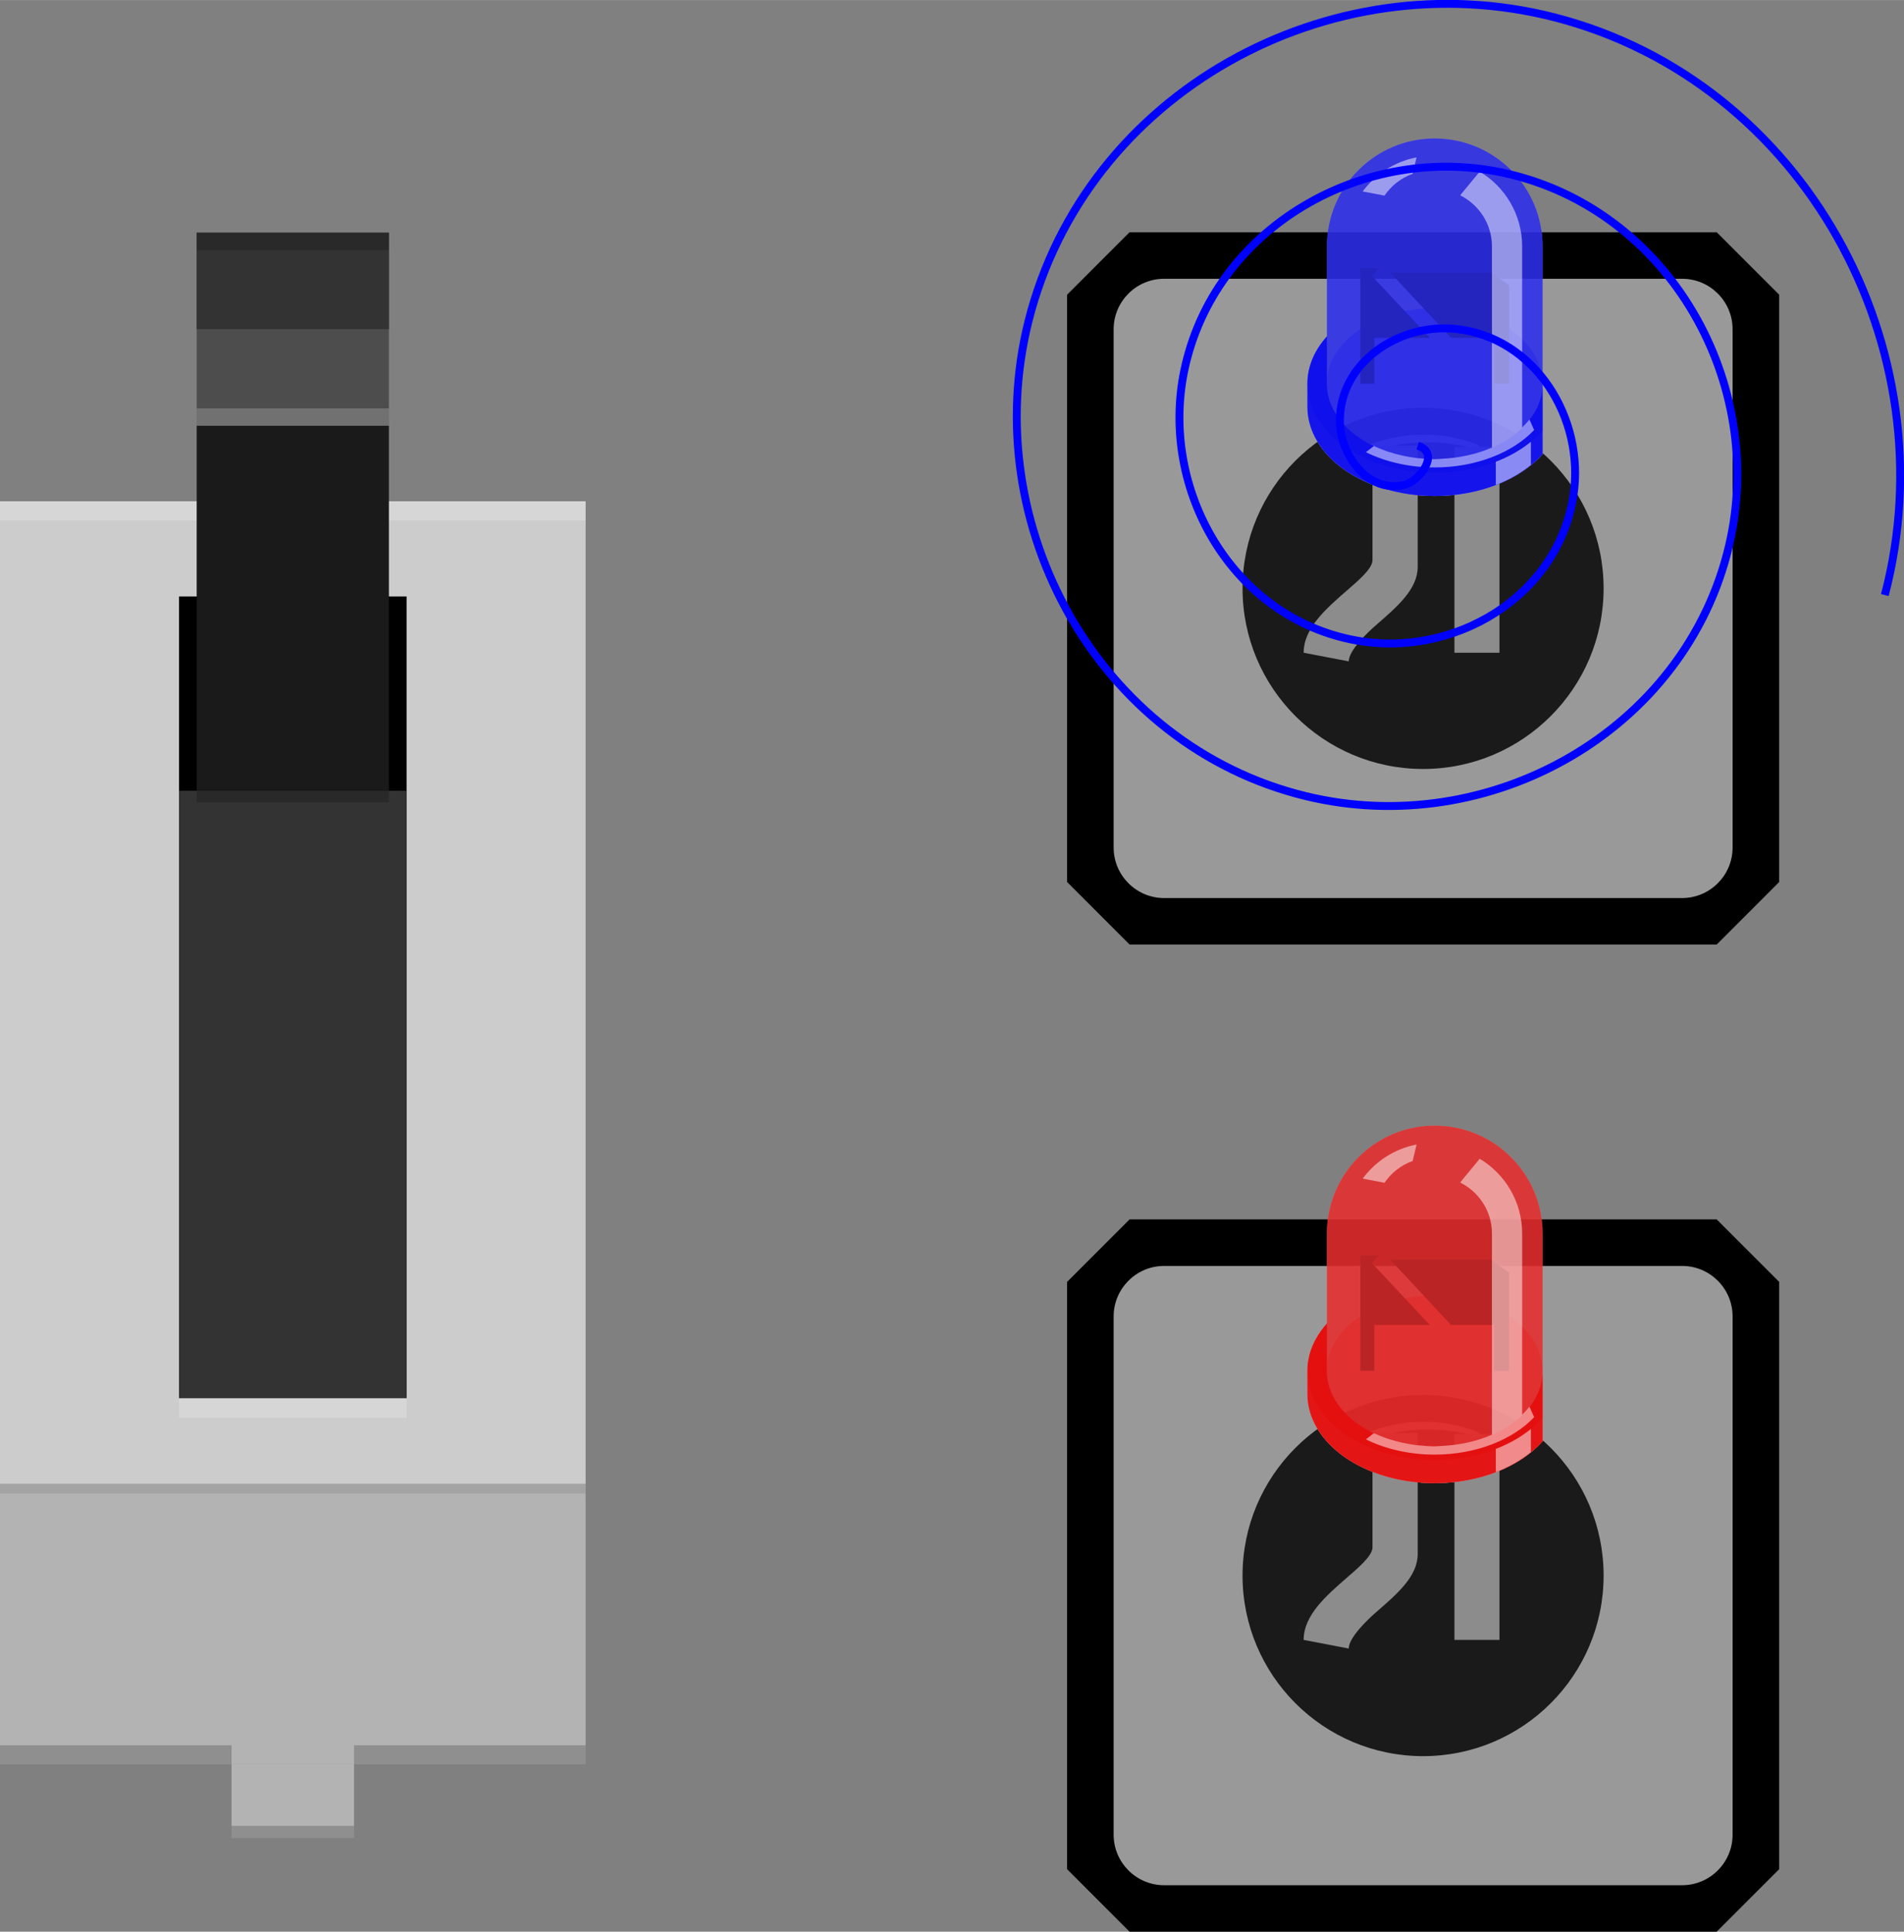<?xml version="1.0" encoding="UTF-8" standalone="no"?>
<!-- Created with Fritzing (http://www.fritzing.org/) -->

<svg
   version="1.2"
   x="0in"
   y="0in"
   width="1.263in"
   height="1.281in"
   viewBox="0 0 90.955 92.248"
   id="svg2859"
   sodipodi:docname="switch.svg"
   inkscape:version="1.1.1 (3bf5ae0d25, 2021-09-20)"
   xmlns:inkscape="http://www.inkscape.org/namespaces/inkscape"
   xmlns:sodipodi="http://sodipodi.sourceforge.net/DTD/sodipodi-0.dtd"
   xmlns="http://www.w3.org/2000/svg"
   xmlns:svg="http://www.w3.org/2000/svg">
  <rect x="0" y="0" width="90.955" height="92.248" fill="#808080" stroke="none"/>
  <defs
     id="defs2863" />
  <sodipodi:namedview
     id="namedview2861"
     pagecolor="#505050"
     bordercolor="#ffffff"
     borderopacity="1"
     inkscape:pageshadow="0"
     inkscape:pageopacity="0"
     inkscape:pagecheckerboard="1"
     inkscape:document-units="in"
     showgrid="false"
     inkscape:zoom="2.2097588"
     inkscape:cx="32.582742"
     inkscape:cy="43.896194"
     inkscape:window-width="1366"
     inkscape:window-height="708"
     inkscape:window-x="0"
     inkscape:window-y="19"
     inkscape:window-maximized="1"
     inkscape:current-layer="svg2859" />
  <g
     id="g1454"
     transform="matrix(0.709,0,0,0.709,0,11.111)">
    <g
       id="g1452">
      <g
         id="g1450">
        <rect
           y="18.092"
           width="39.457"
           fill="#cccccc"
           height="66.816"
           id="rect1412"
           x="0" />
        <polyline
           points="39.457,19.375,0,19.375,0,18.092,39.457,18.092"
           opacity="0.2"
           fill="#ffffff"
           id="polyline1414" />
        <polyline
           points="39.457,85.55,0,85.55,0,84.266,39.457,84.266"
           opacity="0.2"
           id="polyline1416" />
        <rect
           x="12.062"
           y="24.5"
           width="15.333"
           height="54"
           id="rect1418" />
        <rect
           x="12.062"
           y="37.588"
           width="15.333"
           fill="#333333"
           height="40.912"
           id="rect1420" />
        <polyline
           points="12.062,79.833,27.395,79.833,27.395,78.5,12.062,78.5"
           opacity="0.2"
           fill="#ffffff"
           id="polyline1422" />
        <g
           id="g1436">
          <rect
             x="13.252"
             y="0"
             width="12.951"
             fill="#4d4d4d"
             height="13"
             id="rect1424" />
          <rect
             x="13.252"
             y="13"
             width="12.951"
             fill="#1a1a1a"
             height="24.588"
             id="rect1426" />
          <polyline
             points="26.204,38.375,13.252,38.375,13.252,37.588,26.204,37.588"
             opacity="0.2"
             id="polyline1428" />
          <polyline
             points="13.252,11.833,26.204,11.833,26.204,13,13.252,13"
             opacity="0.2"
             fill="#ffffff"
             id="polyline1430" />
          <rect
             x="13.252"
             y="0"
             width="12.951"
             fill="#333333"
             height="6.5"
             id="rect1432" />
          <polyline
             points="13.252,0,26.204,0,26.204,1.166,13.252,1.166"
             opacity="0.2"
             id="polyline1434" />
        </g>
        <rect
           y="84.908"
           width="39.457"
           fill="#b3b3b3"
           height="18.259"
           id="rect1438"
           x="0" />
        <rect
           x="15.603"
           y="103.167"
           width="8.25"
           fill="#b3b3b3"
           height="4.958"
           id="rect1440" />
        <polyline
           points="15.603,107.312,23.853,107.312,23.853,108.125,15.603,108.125"
           opacity="0.2"
           id="polyline1442" />
        <g
           id="g1448">
          <rect
             y="101.884"
             width="15.603"
             opacity="0.2"
             height="1.283"
             id="rect1444"
             x="0" />
          <rect
             x="23.853"
             y="101.884"
             width="15.604"
             opacity="0.2"
             height="1.283"
             id="rect1446" />
        </g>
      </g>
    </g>
  </g>
  <g
     stroke="#000000"
     id="connector0leg"
     x2="35.687"
     fill="none"
     stroke-linecap="round"
     y1="67.749"
     x1="35.687"
     y2="76.004"
     stroke-width="2.996"
     transform="translate(83.088,24.934)" />
  <g
     stroke="#ff0000"
     id="connector1leg"
     x2="42.928"
     fill="none"
     stroke-linecap="round"
     y1="67.749"
     x1="42.928"
     y2="76.004"
     stroke-width="2.996"
     transform="translate(83.088,24.934)" />
  <g
     id="g1318"
     transform="translate(4.759,15.611)">
    <polygon
       points="2.984,0 0,2.984 0,31.031 2.984,34.016 31.032,34.016 34.016,31.031 34.016,2.984 31.031,0 "
       id="polygon2634"
       transform="matrix(1,0,0,1,46.217,42.621)" />
    <path
       d="m 78.008,72.006 c 0,1.328 -1.08,2.412 -2.411,2.412 l -24.748,2e-5 c -1.326,0 -2.409,-1.084 -2.409,-2.412 V 47.253 c 0,-1.326 1.083,-2.409 2.409,-2.409 H 75.601 c 1.327,0 2.407,1.083 2.407,2.409 z"
       fill="#999999"
       id="path2636"
       style="stroke-width:1" />
    <circle
       cy="59.63"
       cx="63.222"
       fill="#3f3f3f"
       r="8.624"
       id="circle2638"
       style="fill:#1a1a1a;stroke-width:1" />
    <path
       opacity="0.6"
       d="m 65.88,52.788 c -0.572,-0.223 -1.175,-0.383 -1.813,-0.457 -1.589,-0.176 -3.108,0.175 -4.407,0.895 l -0.161,0.421 c 1.45,-0.775 3.14,-1.136 4.898,-0.938 0.542,0.063 1.068,0.184 1.567,0.344 z"
       fill="#ffffff"
       id="path2642"
       style="stroke-width:1" />
    <g
       partID="107260"
       id="g1378"
       transform="matrix(-1,0,0,1,115.472,-225.042)">
      <g
         transform="translate(45.15,258.538)"
         id="g1376">
        <g
           id="breadboard">
          <rect
             height="0.72"
             x="3.451"
             y="25.421"
             width="2.151"
             fill="none"
             id="rect1351" />
          <rect
             height="0.72"
             x="10.651"
             y="25.421"
             width="2.154"
             fill="none"
             id="rect1353" />
          <g
             y1="29.207"
             stroke="#8c8c8c"
             stroke-width="1.988"
             y2="53.822"
             x1="4.527"
             stroke-linecap="round"
             x2="4.527"
             fill="none"
             id="connector0leg-3" />
          <g
             y1="29.207"
             stroke="#8c8c8c"
             stroke-width="1.988"
             y2="53.822"
             x1="11.729"
             stroke-linecap="round"
             x2="11.729"
             fill="none"
             id="connector1leg-6" />
          <rect
             height="9.828"
             x="3.451"
             y="19.379"
             width="2.151"
             fill="#8c8c8c"
             id="rect1357" />
          <path
             d="m 12.805,29.207 c 0,-1.174 -1.065,-2.103 -2.089,-2.992 -0.416,-0.367 -1.199,-1.001 -1.199,-1.424 l 1e-5,-5.471 h -2.161 v 5.78 c 0,1.059 0.947,1.879 1.946,2.748 0.444,0.377 1.349,1.25 1.349,1.771"
             fill="#8c8c8c"
             id="path1359" />
          <g
             id="g12">
            <path
               opacity="0.3"
               d="M 11.694,14.099 V 9.8 c 0,-2.845 -2.303,-5.153 -5.151,-5.153 C 3.698,4.647 1.39,6.951 1.39,9.8 v 9.921 c 1.071,1.201 2.979,2.001 5.153,2.001 3.359,0 6.083,-1.902 6.083,-4.26 v -1.107 C 12.626,15.525 12.281,14.754 11.694,14.099 Z"
               enable-background="new    "
               fill="#e60000"
               id="color_path14" />
            <path
               opacity="0.5"
               d="M 11.694,14.099 V 9.8 c 0,-2.845 -2.303,-5.153 -5.151,-5.153 C 3.698,4.647 1.39,6.951 1.39,9.8 v 9.921 c 1.071,1.201 2.979,2.001 5.153,2.001 3.359,0 6.083,-1.902 6.083,-4.26 v -1.107 C 12.626,15.525 12.281,14.754 11.694,14.099 Z"
               enable-background="new    "
               fill="#e6e6e6"
               id="path16" />
            <path
               opacity="0.9"
               d="m 11.694,14.099 v 2.257 c 0,1.991 -2.301,3.608 -5.151,3.608 -2.845,0 -5.153,-1.612 -5.153,-3.608 v 2.257 1.109 c 1.071,1.2 2.979,2 5.153,2 3.359,0 6.083,-1.902 6.083,-4.26 v -1.106 c 0,-0.831 -0.345,-1.602 -0.932,-2.257 z"
               enable-background="new    "
               fill="#d1d1d1"
               id="path18-7" />
            <path
               opacity="0.7"
               d="m 11.694,14.099 v 2.257 c 0,1.991 -2.301,3.608 -5.151,3.608 -2.845,0 -5.153,-1.612 -5.153,-3.608 v 2.257 1.109 c 1.071,1.2 2.979,2 5.153,2 3.359,0 6.083,-1.902 6.083,-4.26 v -1.106 c 0,-0.831 -0.345,-1.602 -0.932,-2.257 z"
               enable-background="new    "
               fill="#e60000"
               id="color_path20" />
            <path
               opacity="0.25"
               d="m 11.694,14.099 v 2.257 c 0,1.991 -2.301,3.608 -5.151,3.608 -2.845,0 -5.153,-1.612 -5.153,-3.608 v 2.257 c 1.071,1.2 2.979,2.001 5.153,2.001 3.359,0 6.083,-1.903 6.083,-4.259 0,-0.83 -0.345,-1.601 -0.932,-2.256 z"
               enable-background="new    "
               fill="#e60000"
               id="color_path22" />
            <ellipse
               opacity="0.25"
               cy="16.356"
               enable-background="new    "
               cx="6.543"
               ry="3.606"
               fill="#e6e6e6"
               rx="5.153"
               id="ellipse24" />
            <ellipse
               opacity="0.25"
               cy="16.356"
               enable-background="new    "
               cx="6.543"
               ry="3.606"
               fill="#e60000"
               rx="5.153"
               id="color_ellipse26" />
            <polygon
               fill="#666666"
               points="3.714,14.167 5.763,14.167 8.668,11.048 3.867,11.048 2.991,11.661 2.991,16.355 3.714,16.355 "
               id="polygon28" />
            <polygon
               fill="#666666"
               points="9.431,14.167 9.431,16.355 10.095,16.355 10.095,10.844 9.226,10.844 9.544,11.214 6.778,14.167 "
               id="polygon30" />
            <path
               opacity="0.65"
               d="M 11.694,14.099 V 9.8 c 0,-2.845 -2.303,-5.153 -5.151,-5.153 C 3.698,4.647 1.39,6.951 1.39,9.8 v 9.921 c 1.071,1.201 2.979,2.001 5.153,2.001 3.359,0 6.083,-1.902 6.083,-4.26 v -1.107 C 12.626,15.525 12.281,14.754 11.694,14.099 Z"
               enable-background="new    "
               fill="#e60000"
               id="color_path32" />
            <path
               opacity="0.5"
               d="m 8.943,7.376 1.043,-0.199 C 9.374,6.354 8.473,5.754 7.411,5.55 l 0.186,0.786 c 0.555,0.196 1.022,0.567 1.346,1.04 z"
               enable-background="new    "
               fill="#ffffff"
               id="path34-5" />
            <path
               opacity="0.5"
               d="m 1.948,19.132 v 1.104 c 0.472,0.385 1.042,0.71 1.677,0.957 v -1.107 C 2.988,19.841 2.422,19.518 1.948,19.132 Z"
               enable-background="new    "
               fill="#ffffff"
               id="path36-3" />
            <path
               opacity="0.5"
               d="m 9.44,19.338 c -0.186,0.089 -0.385,0.167 -0.585,0.239 -0.042,0.015 -0.086,0.03 -0.13,0.043 -0.41,0.131 -0.844,0.231 -1.305,0.287 -0.054,0.007 -0.11,0.015 -0.164,0.015 -0.233,0.021 -0.468,0.042 -0.706,0.042 -0.108,0 -0.223,-0.012 -0.343,-0.018 -0.873,-0.042 -1.694,-0.229 -2.397,-0.537 v -6.098 l 3e-6,-3.508 c 0,-1.069 0.616,-1.984 1.507,-2.435 L 5.302,7.33 4.395,6.23 C 3.181,6.959 2.367,8.281 2.367,9.801 v 8.653 c -0.036,-0.035 -0.224,-0.224 -0.349,-0.384 l -0.224,0.499 c 1.019,1.077 2.769,1.789 4.757,1.789 1.222,0 2.354,-0.271 3.28,-0.728 l -0.383,-0.298 c -0.008,0.006 -0.008,0.006 -0.008,0.006 z"
               enable-background="new    "
               fill="#ffffff"
               id="path38-5" />
          </g>
        </g>
      </g>
    </g>
  </g>
  <g
     id="g1289"
     transform="translate(4.759,6.611)">
    <polygon
       points="34.016,2.984 31.031,0 2.984,0 0,2.984 0,31.031 2.984,34.016 31.032,34.016 34.016,31.031 "
       id="polygon2028"
       transform="matrix(1,0,0,1,46.217,4.478)" />
    <path
       d="m 78.008,33.863 c 0,1.328 -1.08,2.412 -2.411,2.412 l -24.748,2e-5 c -1.326,0 -2.409,-1.084 -2.409,-2.412 V 9.11 c 0,-1.326 1.083,-2.409 2.409,-2.409 h 24.752 c 1.327,0 2.407,1.083 2.407,2.409 z"
       fill="#999999"
       id="path2030"
       style="stroke-width:1" />
    <circle
       cy="21.487"
       cx="63.222"
       fill="#3f3f3f"
       r="8.624"
       id="circle2040"
       style="fill:#1a1a1a;stroke-width:1" />
    <path
       opacity="0.6"
       d="m 65.88,14.645 c -0.572,-0.223 -1.175,-0.383 -1.813,-0.457 -1.589,-0.176 -3.108,0.175 -4.407,0.895 l -0.161,0.421 c 1.45,-0.775 3.14,-1.136 4.898,-0.938 0.542,0.063 1.068,0.184 1.567,0.344 z"
       fill="#ffffff"
       id="path2056"
       style="stroke-width:1" />
    <g
       partID="138540"
       id="g1528"
       transform="matrix(-1,0,0,1,311.062,-263.185)">
      <g
         transform="translate(240.74,258.538)"
         id="g1526">
        <g
           id="g1524">
          <rect
             height="0.72"
             x="3.451"
             y="25.421"
             width="2.151"
             fill="none"
             id="rect1484" />
          <rect
             height="0.72"
             x="10.651"
             y="25.421"
             width="2.154"
             fill="none"
             id="rect1486" />
          <g
             y1="29.207"
             stroke="#8c8c8c"
             stroke-width="1.988"
             y2="53.822"
             x1="4.527"
             stroke-linecap="round"
             x2="4.527"
             fill="none"
             id="g1488" />
          <g
             y1="29.207"
             stroke="#8c8c8c"
             stroke-width="1.988"
             y2="53.822"
             x1="11.729"
             stroke-linecap="round"
             x2="11.729"
             fill="none"
             id="g1490" />
          <rect
             height="9.828"
             x="3.451"
             y="19.379"
             width="2.151"
             fill="#8c8c8c"
             id="rect1492" />
          <path
             d="m 12.805,29.207 c 0,-1.174 -1.065,-2.103 -2.089,-2.992 -0.416,-0.367 -1.199,-1.001 -1.199,-1.424 l 1e-5,-5.471 h -2.161 v 5.78 c 0,1.059 0.947,1.879 1.946,2.748 0.444,0.377 1.349,1.25 1.349,1.771"
             fill="#8c8c8c"
             id="path1494" />
          <g
             id="g1522">
            <path
               opacity="0.3"
               d="M 11.694,14.099 V 9.8 c 0,-2.845 -2.303,-5.153 -5.151,-5.153 C 3.698,4.647 1.39,6.951 1.39,9.8 v 9.921 c 1.071,1.201 2.979,2.001 5.153,2.001 3.359,0 6.083,-1.902 6.083,-4.26 v -1.107 C 12.626,15.525 12.281,14.754 11.694,14.099 Z"
               enable-background="new    "
               fill="#0000ee"
               id="path1496" />
            <path
               opacity="0.5"
               d="M 11.694,14.099 V 9.8 c 0,-2.845 -2.303,-5.153 -5.151,-5.153 C 3.698,4.647 1.39,6.951 1.39,9.8 v 9.921 c 1.071,1.201 2.979,2.001 5.153,2.001 3.359,0 6.083,-1.902 6.083,-4.26 v -1.107 C 12.626,15.525 12.281,14.754 11.694,14.099 Z"
               enable-background="new    "
               fill="#e6e6e6"
               id="path1498" />
            <path
               opacity="0.9"
               d="m 11.694,14.099 v 2.257 c 0,1.991 -2.301,3.608 -5.151,3.608 -2.845,0 -5.153,-1.612 -5.153,-3.608 v 2.257 1.109 c 1.071,1.2 2.979,2 5.153,2 3.359,0 6.083,-1.902 6.083,-4.26 v -1.106 c 0,-0.831 -0.345,-1.602 -0.932,-2.257 z"
               enable-background="new    "
               fill="#d1d1d1"
               id="path1500" />
            <path
               opacity="0.7"
               d="m 11.694,14.099 v 2.257 c 0,1.991 -2.301,3.608 -5.151,3.608 -2.845,0 -5.153,-1.612 -5.153,-3.608 v 2.257 1.109 c 1.071,1.2 2.979,2 5.153,2 3.359,0 6.083,-1.902 6.083,-4.26 v -1.106 c 0,-0.831 -0.345,-1.602 -0.932,-2.257 z"
               enable-background="new    "
               fill="#0000ee"
               id="path1502" />
            <path
               opacity="0.25"
               d="m 11.694,14.099 v 2.257 c 0,1.991 -2.301,3.608 -5.151,3.608 -2.845,0 -5.153,-1.612 -5.153,-3.608 v 2.257 c 1.071,1.2 2.979,2.001 5.153,2.001 3.359,0 6.083,-1.903 6.083,-4.259 0,-0.83 -0.345,-1.601 -0.932,-2.256 z"
               enable-background="new    "
               fill="#0000ee"
               id="path1504" />
            <ellipse
               opacity="0.25"
               cy="16.356"
               enable-background="new    "
               cx="6.543"
               ry="3.606"
               fill="#e6e6e6"
               rx="5.153"
               id="ellipse1506" />
            <ellipse
               opacity="0.25"
               cy="16.356"
               enable-background="new    "
               cx="6.543"
               ry="3.606"
               fill="#0000ee"
               rx="5.153"
               id="ellipse1508" />
            <polygon
               fill="#666666"
               points="2.991,11.661 2.991,16.355 3.714,16.355 3.714,14.167 5.763,14.167 8.668,11.048 3.867,11.048 "
               id="polygon1510" />
            <polygon
               fill="#666666"
               points="9.226,10.844 9.544,11.214 6.778,14.167 9.431,14.167 9.431,16.355 10.095,16.355 10.095,10.844 "
               id="polygon1512" />
            <path
               opacity="0.65"
               d="M 11.694,14.099 V 9.8 c 0,-2.845 -2.303,-5.153 -5.151,-5.153 C 3.698,4.647 1.39,6.951 1.39,9.8 v 9.921 c 1.071,1.201 2.979,2.001 5.153,2.001 3.359,0 6.083,-1.902 6.083,-4.26 v -1.107 C 12.626,15.525 12.281,14.754 11.694,14.099 Z"
               enable-background="new    "
               fill="#0000ee"
               id="path1514" />
            <path
               opacity="0.5"
               d="m 8.943,7.376 1.043,-0.199 C 9.374,6.354 8.473,5.754 7.411,5.55 l 0.186,0.786 c 0.555,0.196 1.022,0.567 1.346,1.04 z"
               enable-background="new    "
               fill="#ffffff"
               id="path1516" />
            <path
               opacity="0.5"
               d="m 1.948,19.132 v 1.104 c 0.472,0.385 1.042,0.71 1.677,0.957 v -1.107 C 2.988,19.841 2.422,19.518 1.948,19.132 Z"
               enable-background="new    "
               fill="#ffffff"
               id="path1518" />
            <path
               opacity="0.5"
               d="m 9.44,19.338 c -0.186,0.089 -0.385,0.167 -0.585,0.239 -0.042,0.015 -0.086,0.03 -0.13,0.043 -0.41,0.131 -0.844,0.231 -1.305,0.287 -0.054,0.007 -0.11,0.015 -0.164,0.015 -0.233,0.021 -0.468,0.042 -0.706,0.042 -0.108,0 -0.223,-0.012 -0.343,-0.018 -0.873,-0.042 -1.694,-0.229 -2.397,-0.537 v -6.098 l 3e-6,-3.508 c 0,-1.069 0.616,-1.984 1.507,-2.435 L 5.302,7.33 4.395,6.23 C 3.181,6.959 2.367,8.281 2.367,9.801 v 8.653 c -0.036,-0.035 -0.224,-0.224 -0.349,-0.384 l -0.224,0.499 c 1.019,1.077 2.769,1.789 4.757,1.789 1.222,0 2.354,-0.271 3.28,-0.728 l -0.383,-0.298 c -0.008,0.006 -0.008,0.006 -0.008,0.006 z"
               enable-background="new    "
               fill="#ffffff"
               id="path1520" />
          </g>
        </g>
      </g>
    </g>
  </g>
  <path
     sodipodi:type="spiral"
     style="fill:none;fill-rule:evenodd;stroke:#0000ff"
     id="path989"
     sodipodi:cx="12.307408"
     sodipodi:cy="-34.003059"
     sodipodi:expansion="1"
     sodipodi:revolution="3"
     sodipodi:radius="62.138512"
     sodipodi:argument="-18.540083"
     sodipodi:t0="0"
     transform="matrix(0.377,0,0,0.377,63.086,34.101)"
     d="m 12.307,-34.003 c 2.968,0.949 0.185,4.468 -1.577,4.932 -4.775,1.257 -8.293,-3.876 -8.287,-8.086 0.01,-7.531 7.635,-12.343 14.596,-11.643 10.214,1.029 16.476,11.432 14.998,21.105 C 30.066,-14.802 16.796,-7.054 4.422,-9.342 -11.15,-12.221 -20.4,-28.395 -17.286,-43.465 -13.514,-61.718 5.582,-72.478 23.347,-68.529 44.282,-63.874 56.556,-41.843 51.765,-21.387 46.234,2.231 21.261,16.023 -1.886,10.387 -28.187,3.982 -43.499,-23.936 -37.015,-49.774 c 7.275,-28.986 38.143,-45.818 66.67,-38.484 31.67,8.143 50.025,41.963 41.839,73.179" />
</svg>
